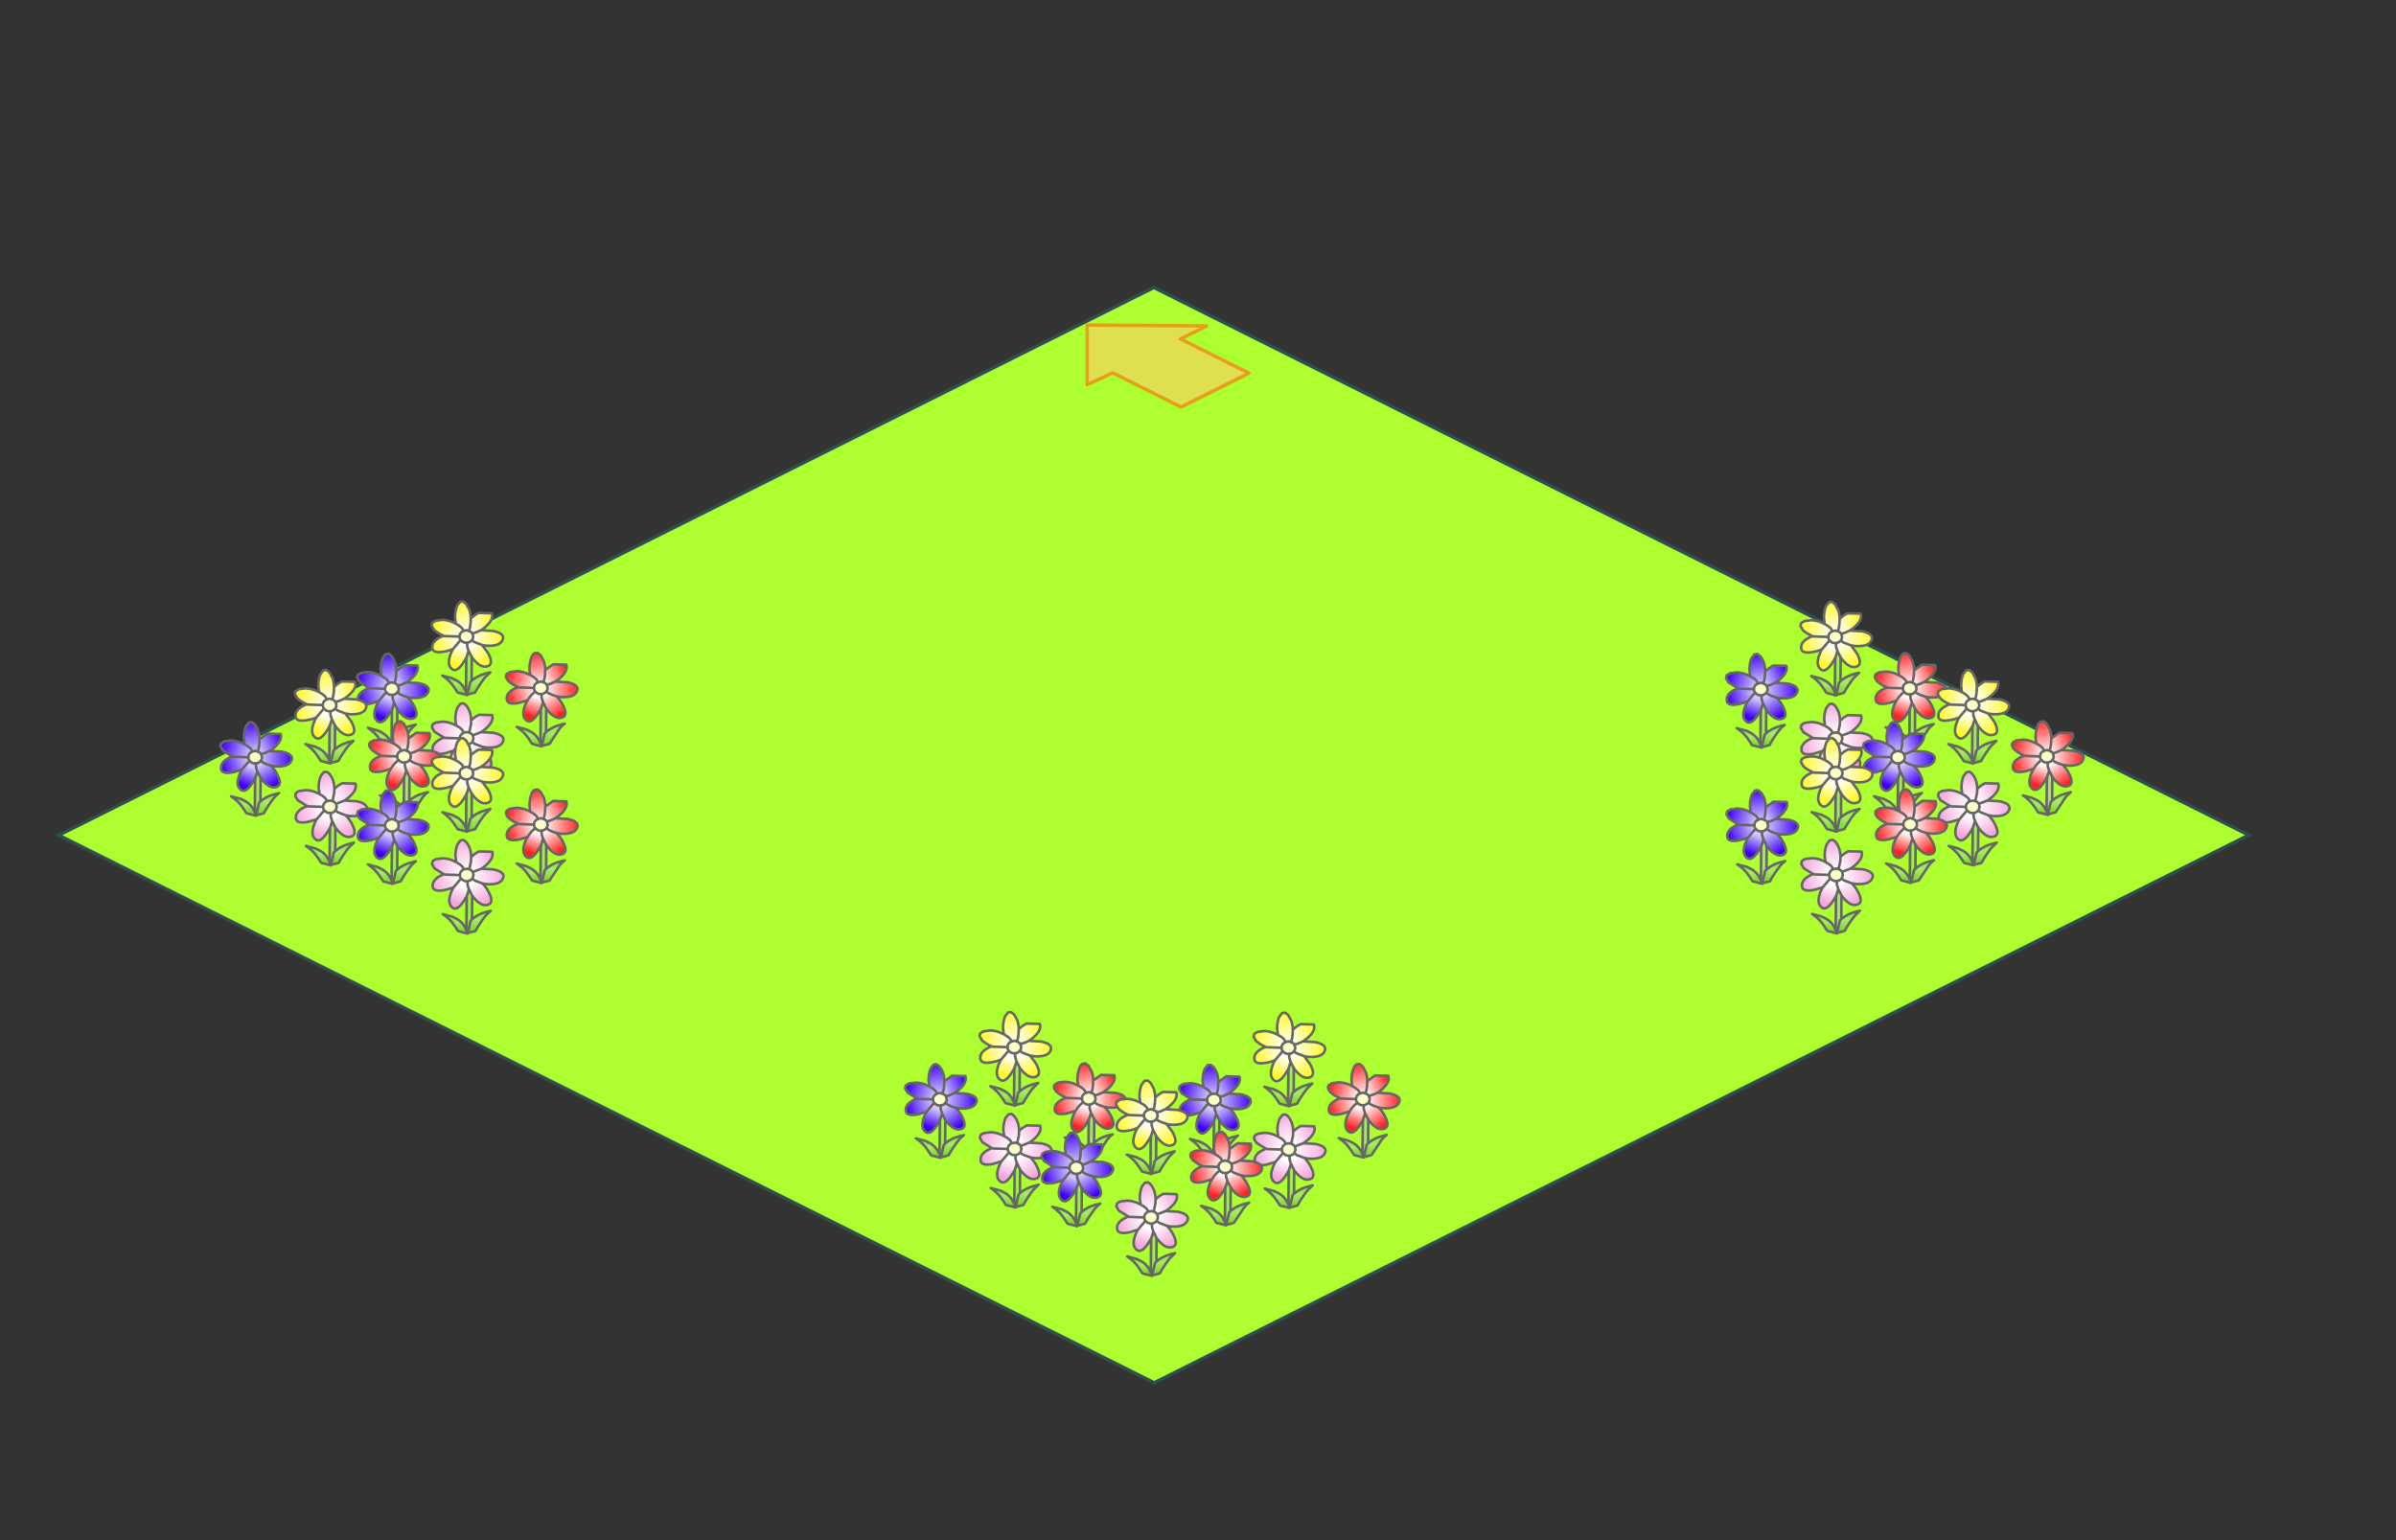 <svg xmlns="http://www.w3.org/2000/svg" xmlns:xlink="http://www.w3.org/1999/xlink" height="450" width="700"><rect width="100%" height="100%" fill="#333333" stroke="none"/><defs><linearGradient gradientTransform="matrix(-.004 .002 -.002 -.004 3.95 -22.2)" gradientUnits="userSpaceOnUse" id="a" spreadMethod="pad" x1="-819.2" x2="819.2"><stop offset="0" stop-color="#fef927"/><stop offset="1" stop-color="#fefef5"/></linearGradient><linearGradient gradientTransform="matrix(.001 .006 -.005 .001 -1.2 -23.9)" gradientUnits="userSpaceOnUse" id="b" spreadMethod="pad" x1="-819.2" x2="819.2"><stop offset="0" stop-color="#fef927"/><stop offset="1" stop-color="#fefef5"/></linearGradient><linearGradient gradientTransform="matrix(-.006 -0 0 -.003 6 -17.55)" gradientUnits="userSpaceOnUse" id="c" spreadMethod="pad" x1="-819.2" x2="819.2"><stop offset="0" stop-color="#fef927"/><stop offset="1" stop-color="#fefef5"/></linearGradient><linearGradient gradientTransform="matrix(-.002 -.004 .004 -.003 3.5 -13)" gradientUnits="userSpaceOnUse" id="d" spreadMethod="pad" x1="-819.2" x2="819.2"><stop offset="0" stop-color="#fef927"/><stop offset="1" stop-color="#fefef5"/></linearGradient><linearGradient gradientTransform="matrix(.002 0 0 .008 .55 -7.3)" gradientUnits="userSpaceOnUse" id="e" spreadMethod="pad" x1="-819.2" x2="819.2"><stop offset="0" stop-color="#60d101"/><stop offset=".522" stop-color="#a9e969"/><stop offset="1" stop-color="#68f40b"/></linearGradient><linearGradient gradientTransform="matrix(.002 -.003 .005 .002 -2.45 -12.45)" gradientUnits="userSpaceOnUse" id="f" spreadMethod="pad" x1="-819.2" x2="819.2"><stop offset="0" stop-color="#fef927"/><stop offset="1" stop-color="#fefef5"/></linearGradient><linearGradient gradientTransform="matrix(.002 -.006 .004 .001 3.55 -4.35)" gradientUnits="userSpaceOnUse" id="g" spreadMethod="pad" x1="-819.2" x2="819.2"><stop offset="0" stop-color="#60d101"/><stop offset=".522" stop-color="#a9e969"/><stop offset="1" stop-color="#68f40b"/></linearGradient><linearGradient gradientTransform="matrix(-.004 .002 -.002 -.004 4.05 7.55)" gradientUnits="userSpaceOnUse" id="h" spreadMethod="pad" x1="-819.2" x2="819.2"><stop offset="0" stop-color="#f4a6da"/><stop offset="1" stop-color="#fff"/></linearGradient><linearGradient gradientTransform="matrix(.001 .006 -.005 .001 -1.1 5.85)" gradientUnits="userSpaceOnUse" id="i" spreadMethod="pad" x1="-819.2" x2="819.2"><stop offset="0" stop-color="#f4a6da"/><stop offset="1" stop-color="#fff"/></linearGradient><linearGradient gradientTransform="matrix(-.006 -0 0 -.003 6.1 12.2)" gradientUnits="userSpaceOnUse" id="j" spreadMethod="pad" x1="-819.2" x2="819.2"><stop offset="0" stop-color="#f4a6da"/><stop offset="1" stop-color="#fff"/></linearGradient><linearGradient gradientTransform="matrix(-.002 -.004 .004 -.003 3.6 16.75)" gradientUnits="userSpaceOnUse" id="k" spreadMethod="pad" x1="-819.2" x2="819.2"><stop offset="0" stop-color="#f4a6da"/><stop offset="1" stop-color="#fff"/></linearGradient><linearGradient gradientTransform="matrix(.002 -.003 .005 .002 -2.35 17.3)" gradientUnits="userSpaceOnUse" id="l" spreadMethod="pad" x1="-819.2" x2="819.2"><stop offset="0" stop-color="#f4a6da"/><stop offset="1" stop-color="#fff"/></linearGradient><linearGradient gradientTransform="matrix(.002 0 0 .008 .65 22.45)" gradientUnits="userSpaceOnUse" id="m" spreadMethod="pad" x1="-819.2" x2="819.2"><stop offset="0" stop-color="#60d101"/><stop offset=".522" stop-color="#a9e969"/><stop offset="1" stop-color="#68f40b"/></linearGradient><linearGradient gradientTransform="matrix(.002 -.006 .004 .001 3.65 25.4)" gradientUnits="userSpaceOnUse" id="n" spreadMethod="pad" x1="-819.2" x2="819.2"><stop offset="0" stop-color="#60d101"/><stop offset=".522" stop-color="#a9e969"/><stop offset="1" stop-color="#68f40b"/></linearGradient><linearGradient gradientTransform="matrix(.005 .002 -.001 .003 -5.75 -20.2)" gradientUnits="userSpaceOnUse" id="o" spreadMethod="pad" x1="-819.2" x2="819.2"><stop offset="0" stop-color="#fef927"/><stop offset="1" stop-color="#fefef5"/></linearGradient><linearGradient gradientTransform="matrix(.005 -.001 .001 .003 -6 -15.75)" gradientUnits="userSpaceOnUse" id="p" spreadMethod="pad" x1="-819.2" x2="819.2"><stop offset="0" stop-color="#fef927"/><stop offset="1" stop-color="#fefef5"/></linearGradient><linearGradient gradientTransform="matrix(-.002 -.005 .003 -.001 -3.6 -3.65)" gradientUnits="userSpaceOnUse" id="q" spreadMethod="pad" x1="-819.2" x2="819.2"><stop offset="0" stop-color="#60d101"/><stop offset=".522" stop-color="#a9e969"/><stop offset="1" stop-color="#68f40b"/></linearGradient><linearGradient gradientTransform="matrix(.005 .002 -.001 .003 -5.65 9.55)" gradientUnits="userSpaceOnUse" id="r" spreadMethod="pad" x1="-819.2" x2="819.2"><stop offset="0" stop-color="#f4a6da"/><stop offset="1" stop-color="#fff"/></linearGradient><linearGradient gradientTransform="matrix(.005 -.001 .001 .003 -5.9 14)" gradientUnits="userSpaceOnUse" id="s" spreadMethod="pad" x1="-819.2" x2="819.2"><stop offset="0" stop-color="#f4a6da"/><stop offset="1" stop-color="#fff"/></linearGradient><linearGradient gradientTransform="matrix(-.002 -.005 .003 -.001 -3.5 26.1)" gradientUnits="userSpaceOnUse" id="t" spreadMethod="pad" x1="-819.2" x2="819.2"><stop offset="0" stop-color="#60d101"/><stop offset=".522" stop-color="#a9e969"/><stop offset="1" stop-color="#68f40b"/></linearGradient><linearGradient gradientTransform="matrix(.001 .006 -.005 .001 20.55 -8.9)" gradientUnits="userSpaceOnUse" id="u" spreadMethod="pad" x1="-819.2" x2="819.2"><stop offset="0" stop-color="#f22"/><stop offset="1" stop-color="#fff4f4"/></linearGradient><linearGradient gradientTransform="matrix(.005 .002 -.001 .003 16 -5.2)" gradientUnits="userSpaceOnUse" id="v" spreadMethod="pad" x1="-819.2" x2="819.2"><stop offset="0" stop-color="#f22"/><stop offset="1" stop-color="#fff4f4"/></linearGradient><linearGradient gradientTransform="matrix(.005 -.001 .001 .003 15.75 -.75)" gradientUnits="userSpaceOnUse" id="w" spreadMethod="pad" x1="-819.2" x2="819.2"><stop offset="0" stop-color="#f22"/><stop offset="1" stop-color="#fff4f4"/></linearGradient><linearGradient gradientTransform="matrix(.002 -.003 .005 .002 19.3 2.55)" gradientUnits="userSpaceOnUse" id="x" spreadMethod="pad" x1="-819.2" x2="819.2"><stop offset="0" stop-color="#f22"/><stop offset="1" stop-color="#fff4f4"/></linearGradient><linearGradient gradientTransform="matrix(-.004 .002 -.002 -.004 25.7 -7.2)" gradientUnits="userSpaceOnUse" id="y" spreadMethod="pad" x1="-819.2" x2="819.2"><stop offset="0" stop-color="#f22"/><stop offset="1" stop-color="#fff4f4"/></linearGradient><linearGradient gradientTransform="matrix(-.006 -0 0 -.003 27.75 -2.55)" gradientUnits="userSpaceOnUse" id="z" spreadMethod="pad" x1="-819.2" x2="819.2"><stop offset="0" stop-color="#f22"/><stop offset="1" stop-color="#fff4f4"/></linearGradient><linearGradient gradientTransform="matrix(-.002 -.004 .004 -.003 25.25 2)" gradientUnits="userSpaceOnUse" id="A" spreadMethod="pad" x1="-819.2" x2="819.2"><stop offset="0" stop-color="#f22"/><stop offset="1" stop-color="#fff4f4"/></linearGradient><linearGradient gradientTransform="matrix(.002 0 0 .008 22.3 7.7)" gradientUnits="userSpaceOnUse" id="B" spreadMethod="pad" x1="-819.2" x2="819.2"><stop offset="0" stop-color="#60d101"/><stop offset=".522" stop-color="#a9e969"/><stop offset="1" stop-color="#68f40b"/></linearGradient><linearGradient gradientTransform="matrix(.002 -.006 .004 .001 25.3 10.65)" gradientUnits="userSpaceOnUse" id="C" spreadMethod="pad" x1="-819.2" x2="819.2"><stop offset="0" stop-color="#60d101"/><stop offset=".522" stop-color="#a9e969"/><stop offset="1" stop-color="#68f40b"/></linearGradient><linearGradient gradientTransform="matrix(-.002 -.005 .003 -.001 18.15 11.35)" gradientUnits="userSpaceOnUse" id="D" spreadMethod="pad" x1="-819.2" x2="819.2"><stop offset="0" stop-color="#60d101"/><stop offset=".522" stop-color="#a9e969"/><stop offset="1" stop-color="#68f40b"/></linearGradient><linearGradient gradientTransform="matrix(.001 .006 -.005 .001 -22.95 -8.65)" gradientUnits="userSpaceOnUse" id="E" spreadMethod="pad" x1="-819.2" x2="819.2"><stop offset="0" stop-color="#3d00f4"/><stop offset="1" stop-color="#d1c8fb"/></linearGradient><linearGradient gradientTransform="matrix(.005 .002 -.001 .003 -27.5 -4.95)" gradientUnits="userSpaceOnUse" id="F" spreadMethod="pad" x1="-819.2" x2="819.2"><stop offset="0" stop-color="#3d00f4"/><stop offset="1" stop-color="#d1c8fb"/></linearGradient><linearGradient gradientTransform="matrix(-.004 .002 -.002 -.004 -17.8 -6.95)" gradientUnits="userSpaceOnUse" id="G" spreadMethod="pad" x1="-819.2" x2="819.2"><stop offset="0" stop-color="#3d00f4"/><stop offset="1" stop-color="#d1c8fb"/></linearGradient><linearGradient gradientTransform="matrix(.005 -.001 .001 .003 -27.75 -.5)" gradientUnits="userSpaceOnUse" id="H" spreadMethod="pad" x1="-819.2" x2="819.2"><stop offset="0" stop-color="#3d00f4"/><stop offset="1" stop-color="#d1c8fb"/></linearGradient><linearGradient gradientTransform="matrix(.002 -.003 .005 .002 -24.2 2.8)" gradientUnits="userSpaceOnUse" id="I" spreadMethod="pad" x1="-819.2" x2="819.2"><stop offset="0" stop-color="#3d00f4"/><stop offset="1" stop-color="#d1c8fb"/></linearGradient><linearGradient gradientTransform="matrix(-.002 -.004 .004 -.003 -18.25 2.25)" gradientUnits="userSpaceOnUse" id="J" spreadMethod="pad" x1="-819.2" x2="819.2"><stop offset="0" stop-color="#3d00f4"/><stop offset="1" stop-color="#d1c8fb"/></linearGradient><linearGradient gradientTransform="matrix(-.006 -0 0 -.003 -15.75 -2.3)" gradientUnits="userSpaceOnUse" id="K" spreadMethod="pad" x1="-819.2" x2="819.2"><stop offset="0" stop-color="#3d00f4"/><stop offset="1" stop-color="#d1c8fb"/></linearGradient><linearGradient gradientTransform="matrix(.002 -.006 .004 .001 -18.2 10.9)" gradientUnits="userSpaceOnUse" id="L" spreadMethod="pad" x1="-819.2" x2="819.2"><stop offset="0" stop-color="#60d101"/><stop offset=".522" stop-color="#a9e969"/><stop offset="1" stop-color="#68f40b"/></linearGradient><linearGradient gradientTransform="matrix(.002 0 0 .008 -21.2 7.95)" gradientUnits="userSpaceOnUse" id="M" spreadMethod="pad" x1="-819.2" x2="819.2"><stop offset="0" stop-color="#60d101"/><stop offset=".522" stop-color="#a9e969"/><stop offset="1" stop-color="#68f40b"/></linearGradient><linearGradient gradientTransform="matrix(-.002 -.005 .003 -.001 -25.35 11.6)" gradientUnits="userSpaceOnUse" id="N" spreadMethod="pad" x1="-819.2" x2="819.2"><stop offset="0" stop-color="#60d101"/><stop offset=".522" stop-color="#a9e969"/><stop offset="1" stop-color="#68f40b"/></linearGradient><g id="O"><path d="M1.6-18.8v.05l.2.85q0 .55-.35 1.05l-.2.2q-.55.45-1.2.55H-.2q-.85 0-1.4-.55l-.2-.15q-.4-.5-.4-1.1 0-.8.6-1.3l.5-.35.9-.2.75.15.7.4.35.4M20.65-4.55l.9-.2.75.15.7.4.35.4v.05l.2.85q0 .55-.35 1.05l-.2.2q-.55.45-1.2.55h-.25q-.85 0-1.4-.55l-.2-.15q-.4-.5-.4-1.1 0-.8.6-1.3l.5-.35M1.7 10.95V11l.2.85-.35 1.05-.2.2q-.55.45-1.2.55H-.1q-.85 0-1.4-.55l-.2-.15q-.4-.5-.4-1.1 0-.8.6-1.3.2-.25.5-.35l.9-.2.75.15q.35.1.7.4l.35.4M-22.85-4.3l.9-.2.75.15.7.4.35.4v.05l.2.85q0 .55-.35 1.05l-.2.2q-.55.45-1.2.55h-.25q-.85 0-1.4-.55l-.2-.15q-.4-.5-.4-1.1 0-.8.6-1.3l.5-.35" fill="#fcffc8" fill-rule="evenodd" transform="translate(32.45 28.55)"/><path d="M1.6-18.8l-.35-.4-.7-.4q.4-.85.5-2.35l.05-1.2q1.05-1.05 2.3-1.65l3.85.1q.7 2.05-2.6 4.55l-.6.4q-1.25.65-2.45.95" fill="url(#a)" fill-rule="evenodd" transform="translate(32.45 28.55)"/><path d="M.55-19.6l-.75-.15-.9.2q-.1-1.05-2.15-2.1l-.25-1.8q0-1.95.6-3.45l.9-1.15.85-.1.9.7.95 1.75q.4 1.25.4 2.55l-.05 1.2q-.1 1.5-.5 2.35" fill="url(#b)" fill-rule="evenodd" transform="translate(32.45 28.55)"/><path d="M1.45-16.85q.35-.5.35-1.05l-.2-.85v-.05q1.2-.3 2.45-.95l3.55.2q3.6.75 2.8 2.6-.8 2-4.9 1.7l-1.1-.2-2.25-.85-.7-.55" fill="url(#c)" fill-rule="evenodd" transform="translate(32.45 28.55)"/><path d="M.05-16.1q.65-.1 1.2-.55l.2-.2.7.55 2.25.85 1.75 2.35q1.75 3.25-.1 3.85-2.1.75-4.6-2.55l-.05-.1-.9-1.8-.05-.05-.4-1.3v-1.05" fill="url(#d)" fill-rule="evenodd" transform="translate(32.45 28.55)"/><path d="M.5-13.7l.9 1.8L1.35-5l-.4.4L.1-.95 0-.9l-.3-.9.1-9.9.65-2H.5" fill="url(#e)" fill-rule="evenodd" transform="translate(32.45 28.55)"/><path d="M-1.8-16.8l.2.15q.55.55 1.4.55h.25v1.05l.4 1.3v.05l-.65 2-.9 1.45q-2.05 3.1-3.45 1.7-1.6-1.5.2-5.25l.3-.5 1.9-2.25.35-.25" fill="url(#f)" fill-rule="evenodd" transform="translate(32.45 28.55)"/><path d="M.1-.95L.95-4.6l.4-.4q1.7-1.45 3.9-2.05l1.55-.4-1.55 1.5q-1.65 2.1-2.9 4.4L.1-.95" fill="url(#g)" fill-rule="evenodd" transform="translate(32.45 28.55)"/><path d="M1.7 10.95l-.35-.4q-.35-.3-.7-.4l.5-2.35.05-1.2q1.05-1.05 2.3-1.65l3.85.1q.7 2.05-2.6 4.55l-.6.4-2.45.95" fill="url(#h)" fill-rule="evenodd" transform="translate(32.45 28.55)"/><path d="M.65 10.15L-.1 10l-.9.2q-.1-1.05-2.15-2.1l-.25-1.8q0-1.95.6-3.45l.9-1.15.85-.1q.45.2.9.7.55.7.95 1.75.4 1.25.4 2.55l-.05 1.2-.5 2.35" fill="url(#i)" fill-rule="evenodd" transform="translate(32.45 28.55)"/><path d="M1.55 12.9l.35-1.05-.2-.85v-.05L4.15 10l3.55.2q3.6.75 2.8 2.6-.8 2-4.9 1.7l-1.1-.2-2.25-.85-.7-.55" fill="url(#j)" fill-rule="evenodd" transform="translate(32.45 28.55)"/><path d="M.15 13.65q.65-.1 1.2-.55l.2-.2.7.55 2.25.85q1.05 1.05 1.75 2.35Q8 19.9 6.15 20.5q-2.1.75-4.6-2.55l-.05-.1-.9-1.8L.55 16l-.4-1.3v-1.05" fill="url(#k)" fill-rule="evenodd" transform="translate(32.45 28.55)"/><path d="M-1.7 12.95l.2.15q.55.55 1.4.55h.25v1.05l.4 1.3v.05l-.65 2-.9 1.45q-2.05 3.1-3.45 1.7-1.6-1.5.2-5.25l.3-.5 1.9-2.25.35-.25" fill="url(#l)" fill-rule="evenodd" transform="translate(32.45 28.55)"/><path d="M.6 16.05l.9 1.8-.05 6.9-.4.4L.2 28.8l-.1.05-.3-.9.1-9.9.65-2H.6" fill="url(#m)" fill-rule="evenodd" transform="translate(32.45 28.55)"/><path d="M.2 28.8l.85-3.65.4-.4q1.7-1.45 3.9-2.05l1.55-.4-1.55 1.5q-1.65 2.1-2.9 4.4l-2.25.6" fill="url(#n)" fill-rule="evenodd" transform="translate(32.45 28.55)"/><path d="M-1.1-19.55l-.5.35q-.6.5-.6 1.3l-4.4-.15-.25-.1q-1.6-.7-2.75-1.7l-.75-1.25.2-.85 1-.6 2-.25q1.9.1 3.6 1l.3.15q2.05 1.05 2.15 2.1" fill="url(#o)" fill-rule="evenodd" transform="translate(32.45 28.55)"/><path d="M-2.2-17.9q0 .6.4 1.1l-.35.25-1.9 2.25q-1.2.55-2.45.75-3.65.75-3.65-1.2-.1-2.05 3.3-3.4l.25.1 4.4.15" fill="url(#p)" fill-rule="evenodd" transform="translate(32.45 28.55)"/><path d="M-.3-1.8l.3.9-.1.05-2.65-.7-.9-1.4Q-5.05-5.1-7.2-6.5l2.8.75 1.4.7q1.85 1.1 2.7 3.25" fill="url(#q)" fill-rule="evenodd" transform="translate(32.45 28.55)"/><path d="M-1 10.2q-.3.1-.5.35-.6.5-.6 1.3l-4.4-.15-.25-.1-2.75-1.7-.75-1.25.2-.85q.35-.35 1-.6l2-.25q1.9.1 3.6 1l.3.15Q-1.1 9.15-1 10.2" fill="url(#r)" fill-rule="evenodd" transform="translate(32.45 28.55)"/><path d="M-2.1 11.85q0 .6.4 1.1l-.35.25-1.9 2.25-2.45.75q-3.65.75-3.65-1.2-.1-2.05 3.3-3.4l.25.1 4.4.15" fill="url(#s)" fill-rule="evenodd" transform="translate(32.45 28.55)"/><path d="M-.2 27.95l.3.9-.1.05-2.65-.7-.9-1.4q-1.4-2.15-3.55-3.55l2.8.75 1.4.7q1.85 1.1 2.7 3.25" fill="url(#t)" fill-rule="evenodd" transform="translate(32.45 28.55)"/><path d="M18.5-6.65q-.2-.8-.25-1.8 0-1.95.6-3.45.3-.8.9-1.15l.85-.1.9.7.95 1.75q.4 1.25.4 2.55l-.05 1.2q-.1 1.5-.5 2.35l-.75-.15-.9.2q-.1-1.05-2.15-2.1" fill="url(#u)" fill-rule="evenodd" transform="translate(32.45 28.55)"/><path d="M14.9-3.15q-1.6-.7-2.75-1.7-.6-.6-.75-1.25-.05-.5.2-.85l1-.6 2-.25q1.9.1 3.6 1l.3.15q2.05 1.05 2.15 2.1l-.5.35q-.6.5-.6 1.3l-4.4-.15-.25-.1" fill="url(#v)" fill-rule="evenodd" transform="translate(32.45 28.55)"/><path d="M17.7.7l-2.45.75Q11.6 2.2 11.6.25q-.1-2.05 3.3-3.4l.25.1 4.4.15q0 .6.4 1.1l-.35.25q-1.1.9-1.9 2.25" fill="url(#w)" fill-rule="evenodd" transform="translate(32.45 28.55)"/><path d="M21.55 3.3l-.9 1.45q-2.05 3.1-3.45 1.7-1.6-1.5.2-5.25l.3-.5q.8-1.35 1.9-2.25l.35-.25.2.15q.55.55 1.4.55h.25v1.05l.4 1.3v.05l-.65 2" fill="url(#x)" fill-rule="evenodd" transform="translate(32.45 28.55)"/><path d="M22.85-8.15l2.3-1.65 3.85.1q.7 2.05-2.6 4.55l-.6.4q-1.25.65-2.45.95L23-4.2l-.7-.4q.4-.85.5-2.35l.05-1.2" fill="url(#y)" fill-rule="evenodd" transform="translate(32.45 28.55)"/><path d="M25.8-4.75l3.55.2q3.6.75 2.8 2.6-.8 2-4.9 1.7l-1.1-.2Q24.9-.8 23.9-1.3l-.7-.55q.35-.5.35-1.05l-.2-.85v-.05q1.2-.3 2.45-.95" fill="url(#z)" fill-rule="evenodd" transform="translate(32.45 28.55)"/><path d="M26.15-.45Q27.2.6 27.9 1.9q1.75 3.25-.1 3.85-2.1.75-4.6-2.55l-.05-.1-.9-1.8-.05-.05-.4-1.3V-1.1q.65-.1 1.2-.55l.2-.2.7.55q1 .5 2.25.85" fill="url(#A)" fill-rule="evenodd" transform="translate(32.45 28.55)"/><path d="M23.15 3.1L23.1 10l-.4.4-.85 3.65-.1.05-.3-.9.1-9.9.65-2h.05l.9 1.8" fill="url(#B)" fill-rule="evenodd" transform="translate(32.45 28.55)"/><path d="M23.1 10q1.7-1.45 3.9-2.05l1.55-.4q-.9.65-1.55 1.5l-2.9 4.4-2.25.6.85-3.65.4-.4" fill="url(#C)" fill-rule="evenodd" transform="translate(32.45 28.55)"/><path d="M21.65 14.15l-2.65-.7-.9-1.4Q16.7 9.9 14.55 8.5l2.8.75 1.4.7q1.85 1.1 2.7 3.25l.3.9-.1.05" fill="url(#D)" fill-rule="evenodd" transform="translate(32.45 28.55)"/><path d="M-25-6.4l-.25-1.8q0-1.95.6-3.45l.9-1.15.85-.1.9.7q.55.7.95 1.75.4 1.25.4 2.55l-.05 1.2q-.1 1.5-.5 2.35l-.75-.15-.9.2q-.1-1.05-2.15-2.1" fill="url(#E)" fill-rule="evenodd" transform="translate(32.45 28.55)"/><path d="M-28.6-2.9l-2.75-1.7-.75-1.25.2-.85 1-.6 2-.25q1.9.1 3.6 1l.3.15q2.05 1.05 2.15 2.1l-.5.35q-.6.5-.6 1.3l-4.4-.15-.25-.1" fill="url(#F)" fill-rule="evenodd" transform="translate(32.45 28.55)"/><path d="M-20.65-7.9l2.3-1.65 3.85.1q.7 2.05-2.6 4.55l-.6.4q-1.25.65-2.45.95l-.35-.4-.7-.4q.4-.85.5-2.35l.05-1.2" fill="url(#G)" fill-rule="evenodd" transform="translate(32.45 28.55)"/><path d="M-25.8.95l-2.45.75q-3.65.75-3.65-1.2-.1-2.05 3.3-3.4l.25.1 4.4.15q0 .6.4 1.1l-.35.25-1.9 2.25" fill="url(#H)" fill-rule="evenodd" transform="translate(32.45 28.55)"/><path d="M-21.95 3.55l-.9 1.45q-2.05 3.1-3.45 1.7-1.6-1.5.2-5.25l.3-.5 1.9-2.25.35-.25.2.15q.55.55 1.4.55h.25V.2l.4 1.3v.05l-.65 2" fill="url(#I)" fill-rule="evenodd" transform="translate(32.45 28.55)"/><path d="M-17.35-.2Q-16.3.85-15.6 2.15q1.75 3.25-.1 3.85-2.1.75-4.6-2.55l-.05-.1-.9-1.8-.05-.05-.4-1.3V-.85q.65-.1 1.2-.55l.2-.2.7.55q1 .5 2.25.85" fill="url(#J)" fill-rule="evenodd" transform="translate(32.45 28.55)"/><path d="M-17.7-4.5l3.55.2q3.6.75 2.8 2.6-.8 2-4.9 1.7l-1.1-.2q-1.25-.35-2.25-.85l-.7-.55q.35-.5.35-1.05l-.2-.85v-.05q1.2-.3 2.45-.95" fill="url(#K)" fill-rule="evenodd" transform="translate(32.45 28.55)"/><path d="M-20.4 10.25q1.7-1.45 3.9-2.05l1.55-.4q-.9.65-1.55 1.5-1.65 2.1-2.9 4.4l-2.25.6.85-3.65.4-.4" fill="url(#L)" fill-rule="evenodd" transform="translate(32.45 28.55)"/><path d="M-20.35 3.35l-.05 6.9-.4.4-.85 3.65-.1.05-.3-.9.1-9.9.65-2h.05l.9 1.8" fill="url(#M)" fill-rule="evenodd" transform="translate(32.45 28.55)"/><path d="M-21.85 14.4l-2.65-.7-.9-1.4q-1.4-2.15-3.55-3.55l2.8.75 1.4.7q1.85 1.1 2.7 3.25l.3.9-.1.05" fill="url(#N)" fill-rule="evenodd" transform="translate(32.45 28.55)"/><path d="M33.9 11.7l.7.55 2.25.85 1.1.2q4.1.3 4.9-1.7.8-1.85-2.8-2.6l-3.55-.2q-1.25.65-2.45.95m2.45-.95l.6-.4q3.3-2.5 2.6-4.55l-3.85-.1q-1.25.6-2.3 1.65l-.05 1.2q-.1 1.5-.5 2.35m-.5 3.5v1.05l.4 1.3.05.05.9 1.8.05.1q2.5 3.3 4.6 2.55 1.85-.6.1-3.85l-1.75-2.35m-3.95 1.7v.05l-.65 2m18.7 5.05q-.2-.8-.25-1.8 0-1.95.6-3.45.3-.8.9-1.15l.85-.1.9.7.95 1.75q.4 1.25.4 2.55l2.3-1.65 3.85.1q.7 2.05-2.6 4.55l-.6.4 3.55.2q3.6.75 2.8 2.6-.8 2-4.9 1.7l-1.1-.2q1.05 1.05 1.75 2.35 1.75 3.25-.1 3.85-2.1.75-4.6-2.55l-.05-.1m-1.6.2l-.9 1.45q-2.05 3.1-3.45 1.7-1.6-1.5.2-5.25l.3-.5-2.45.75q-3.65.75-3.65-1.2-.1-2.05 3.3-3.4-1.6-.7-2.75-1.7-.6-.6-.75-1.25-.05-.5.2-.85l1-.6 2-.25q1.9.1 3.6 1l.3.15Q53 22.95 53.1 24m1.65-.05q.4-.85.5-2.35l.05-1.2M52 25.65l-4.4-.15-.25-.1m5.05 1.35l-.35.25q-1.1.9-1.9 2.25m5.65-4.5q1.2-.3 2.45-.95m-2.6 2.9l.7.55q1 .5 2.25.85m-4.35-.65v1.05l.4 1.3.05.05.9 1.8M29.2 6.9l-.25-1.8q0-1.95.6-3.45l.9-1.15.85-.1.9.7.95 1.75q.4 1.25.4 2.55m21.1 24.45l-.65 2m.65-2.05v.05M34 41.45l.35-1.05-.2-.85v-.05l-.35-.4q-.35-.3-.7-.4l-.75-.15-.9.2q-.3.1-.5.35-.6.5-.6 1.3 0 .6.4 1.1l.2.15q.55.55 1.4.55h.25q.65-.1 1.2-.55l.2-.2.7.55 2.25.85 1.1.2q4.1.3 4.9-1.7.8-1.85-2.8-2.6l-3.55-.2-2.45.95m-.5-4.35l-.05 1.2-.5 2.35m3.5-.15l.6-.4q3.3-2.5 2.6-4.55l-3.85-.1q-1.25.6-2.3 1.65 0-1.3-.4-2.55-.4-1.05-.95-1.75-.45-.5-.9-.7l-.85.1-.9 1.15q-.6 1.5-.6 3.45l.25 1.8q2.05 1.05 2.15 2.1m1.15 3.45v1.05l.4 1.3.05.05.9 1.8.05.1q2.5 3.3 4.6 2.55 1.85-.6.1-3.85-.7-1.3-1.75-2.35M33 44.55v.05l-.65 2-.1 9.9.3.9.1-.05.85-3.65.4-.4.05-6.9m-.05 6.9q1.7-1.45 3.9-2.05l1.55-.4-1.55 1.5q-1.65 2.1-2.9 4.4l-2.25.6-.05.15-.15-.05-2.65-.7-.9-1.4q-1.4-2.15-3.55-3.55l2.8.75 1.4.7q1.85 1.1 2.7 3.25m.35 1l-.05-.1-.1.05m-25-35.3l-.25-1.8q0-1.95.6-3.45l.9-1.15.85-.1.9.7q.55.7.95 1.75.4 1.25.4 2.55L14.1 19l3.85.1q.7 2.05-2.6 4.55l-.6.4 3.55.2q3.6.75 2.8 2.6-.8 2-4.9 1.7l-1.1-.2q1.05 1.05 1.75 2.35 1.75 3.25-.1 3.85-2.1.75-4.6-2.55l-.05-.1m-1.6.2l-.9 1.45q-2.05 3.1-3.45 1.7-1.6-1.5.2-5.25l.3-.5-2.45.75Q.55 31 .55 29.05q-.1-2.05 3.3-3.4l-2.75-1.7-.75-1.25.2-.85 1-.6 2-.25q1.9.1 3.6 1l.3.15q2.05 1.05 2.15 2.1m1.65-.05q.4-.85.5-2.35l.05-1.2M8.5 25.9l-4.4-.15-.25-.1M12.3 25q1.2-.3 2.45-.95M8.9 27l-.35.25-1.9 2.25m4.1-1.8v1.05l.4 1.3.05.05.9 1.8m13.5-21.5q-1.6-.7-2.75-1.7l-.75-1.25.2-.85 1-.6 2-.25q1.9.1 3.6 1l.3.15q2.05 1.05 2.15 2.1m-5.75 1.4l.25.1 4.4.15m.4 1.1l-.35.25-1.9 2.25-.3.5q-1.8 3.75-.2 5.25 1.4 1.4 3.45-1.7l.9-1.45m-3.85-2.6q-1.2.55-2.45.75-3.65.75-3.65-1.2-.1-2.05 3.3-3.4M12.15 26.95l.7.55q1 .5 2.25.85M30.35 40.4l-4.4-.15-.25-.1q-3.4 1.35-3.3 3.4 0 1.95 3.65 1.2L28.5 44l1.9-2.25.35-.25m-5.05-1.35l-2.75-1.7-.75-1.25.2-.85q.35-.35 1-.6l2-.25q1.9.1 3.6 1l.3.15m3.05 9.95l-.9 1.45q-2.05 3.1-3.45 1.7-1.6-1.5.2-5.25l.3-.5m-18-11.9l.65-2v-.05" fill="none" stroke="#666" stroke-linecap="round" stroke-linejoin="round" stroke-width=".75"/><path d="M33.9 11.7q.35-.5.35-1.05l-.2-.85v-.05l-.35-.4-.7-.4-.75-.15-.9.2-.5.35q-.6.5-.6 1.3 0 .6.4 1.1l.2.15q.55.55 1.4.55h.25q.65-.1 1.2-.55l.2-.2m-1.65 5.15l-.1 9.9.3.9.1-.05.85-3.65.4-.4.05-6.9m-.05 6.9q1.7-1.45 3.9-2.05l1.55-.4-1.55 1.5q-1.65 2.1-2.9 4.4l-2.25.6-.05.15-.15-.05-2.65-.7-.9-1.4q-1.4-2.15-3.55-3.55l2.8.75 1.4.7q1.85 1.1 2.7 3.25m.3.9l.05.1m23.1 3.9l-.05 6.9q1.7-1.45 3.9-2.05l1.55-.4q-.9.65-1.55 1.5l-2.9 4.4-2.25.6-.05.15-.15-.05-2.65-.7-.9-1.4q-1.4-2.15-3.55-3.55l2.8.75 1.4.7q1.85 1.1 2.7 3.25l.1-9.9M53.1 24l.9-.2.75.15.7.4.35.4v.05l.2.85q0 .55-.35 1.05l-.2.2q-.55.45-1.2.55H54q-.85 0-1.4-.55l-.2-.15q-.4-.5-.4-1.1 0-.8.6-1.3l.5-.35m1.2 18.6l.85-3.65.4-.4m-1.35 4.1l-.1.05m.1-.05l.05.1m.05-.15l-.1.05-.3-.9M12.1 31.9l-.05 6.9q1.7-1.45 3.9-2.05l1.55-.4q-.9.65-1.55 1.5-1.65 2.1-2.9 4.4l-2.25.6-.05.15-.15-.05-2.65-.7-.9-1.4Q5.65 38.7 3.5 37.3l2.8.75 1.4.7q1.85 1.1 2.7 3.25l.1-9.9m-.9-7.85l.9-.2.75.15.7.4.35.4v.05l.2.85q0 .55-.35 1.05l-.2.2q-.55.45-1.2.55h-.25q-.85 0-1.4-.55L8.9 27q-.4-.5-.4-1.1 0-.8.6-1.3l.5-.35m1.2 18.6l.85-3.65.4-.4m-1.35 4.1l-.3-.9m.4.85l-.1.05.05.1m-.05-.1l-.1.05m21.85-15.3l-.1.05" fill="none" stroke="#666" stroke-linecap="round" stroke-linejoin="round" stroke-width=".75"/></g></defs><g transform="translate(-18.459 -12.015)"><path d="M355.561 96.006l319.906 160-319.808 160.042L35.582 256.05z" fill="#adff2f" fill-rule="evenodd" stroke="#2f4f4f"/><use height="57.85" width="65.1" xlink:href="#O" transform="translate(522.366 187.47)"/><path d="M343.543 120.944l19.95 10 19.85-9.9-20-10 7.6-3.8-34.85-.25v17.4l7.45-3.45" fill="#fc6" fill-opacity=".6"/><path d="M336.093 124.394v-17.4l34.85.25-7.6 3.8 20 10-19.85 9.9-19.95-10z" fill="none" stroke="#f60" stroke-linecap="round" stroke-linejoin="round" stroke-miterlimit="3" stroke-opacity=".6"/><use height="57.85" width="65.1" xlink:href="#O" transform="translate(562.457 207.374)"/><use height="57.85" width="65.1" xlink:href="#O" transform="translate(522.505 227.25)"/><use height="57.85" width="65.1" xlink:href="#O" transform="translate(362.612 307.497)"/><use height="57.85" width="65.1" xlink:href="#O" transform="translate(282.54 307.33)"/><use height="57.85" width="65.1" xlink:href="#O" transform="translate(322.409 327.313)"/><use height="57.85" width="65.1" xlink:href="#O" transform="translate(122.445 187.363)"/><use height="57.85" width="65.1" xlink:href="#O" transform="translate(82.496 207.374)"/><use height="57.85" width="65.1" xlink:href="#O" transform="translate(122.458 227.294)"/></g></svg>